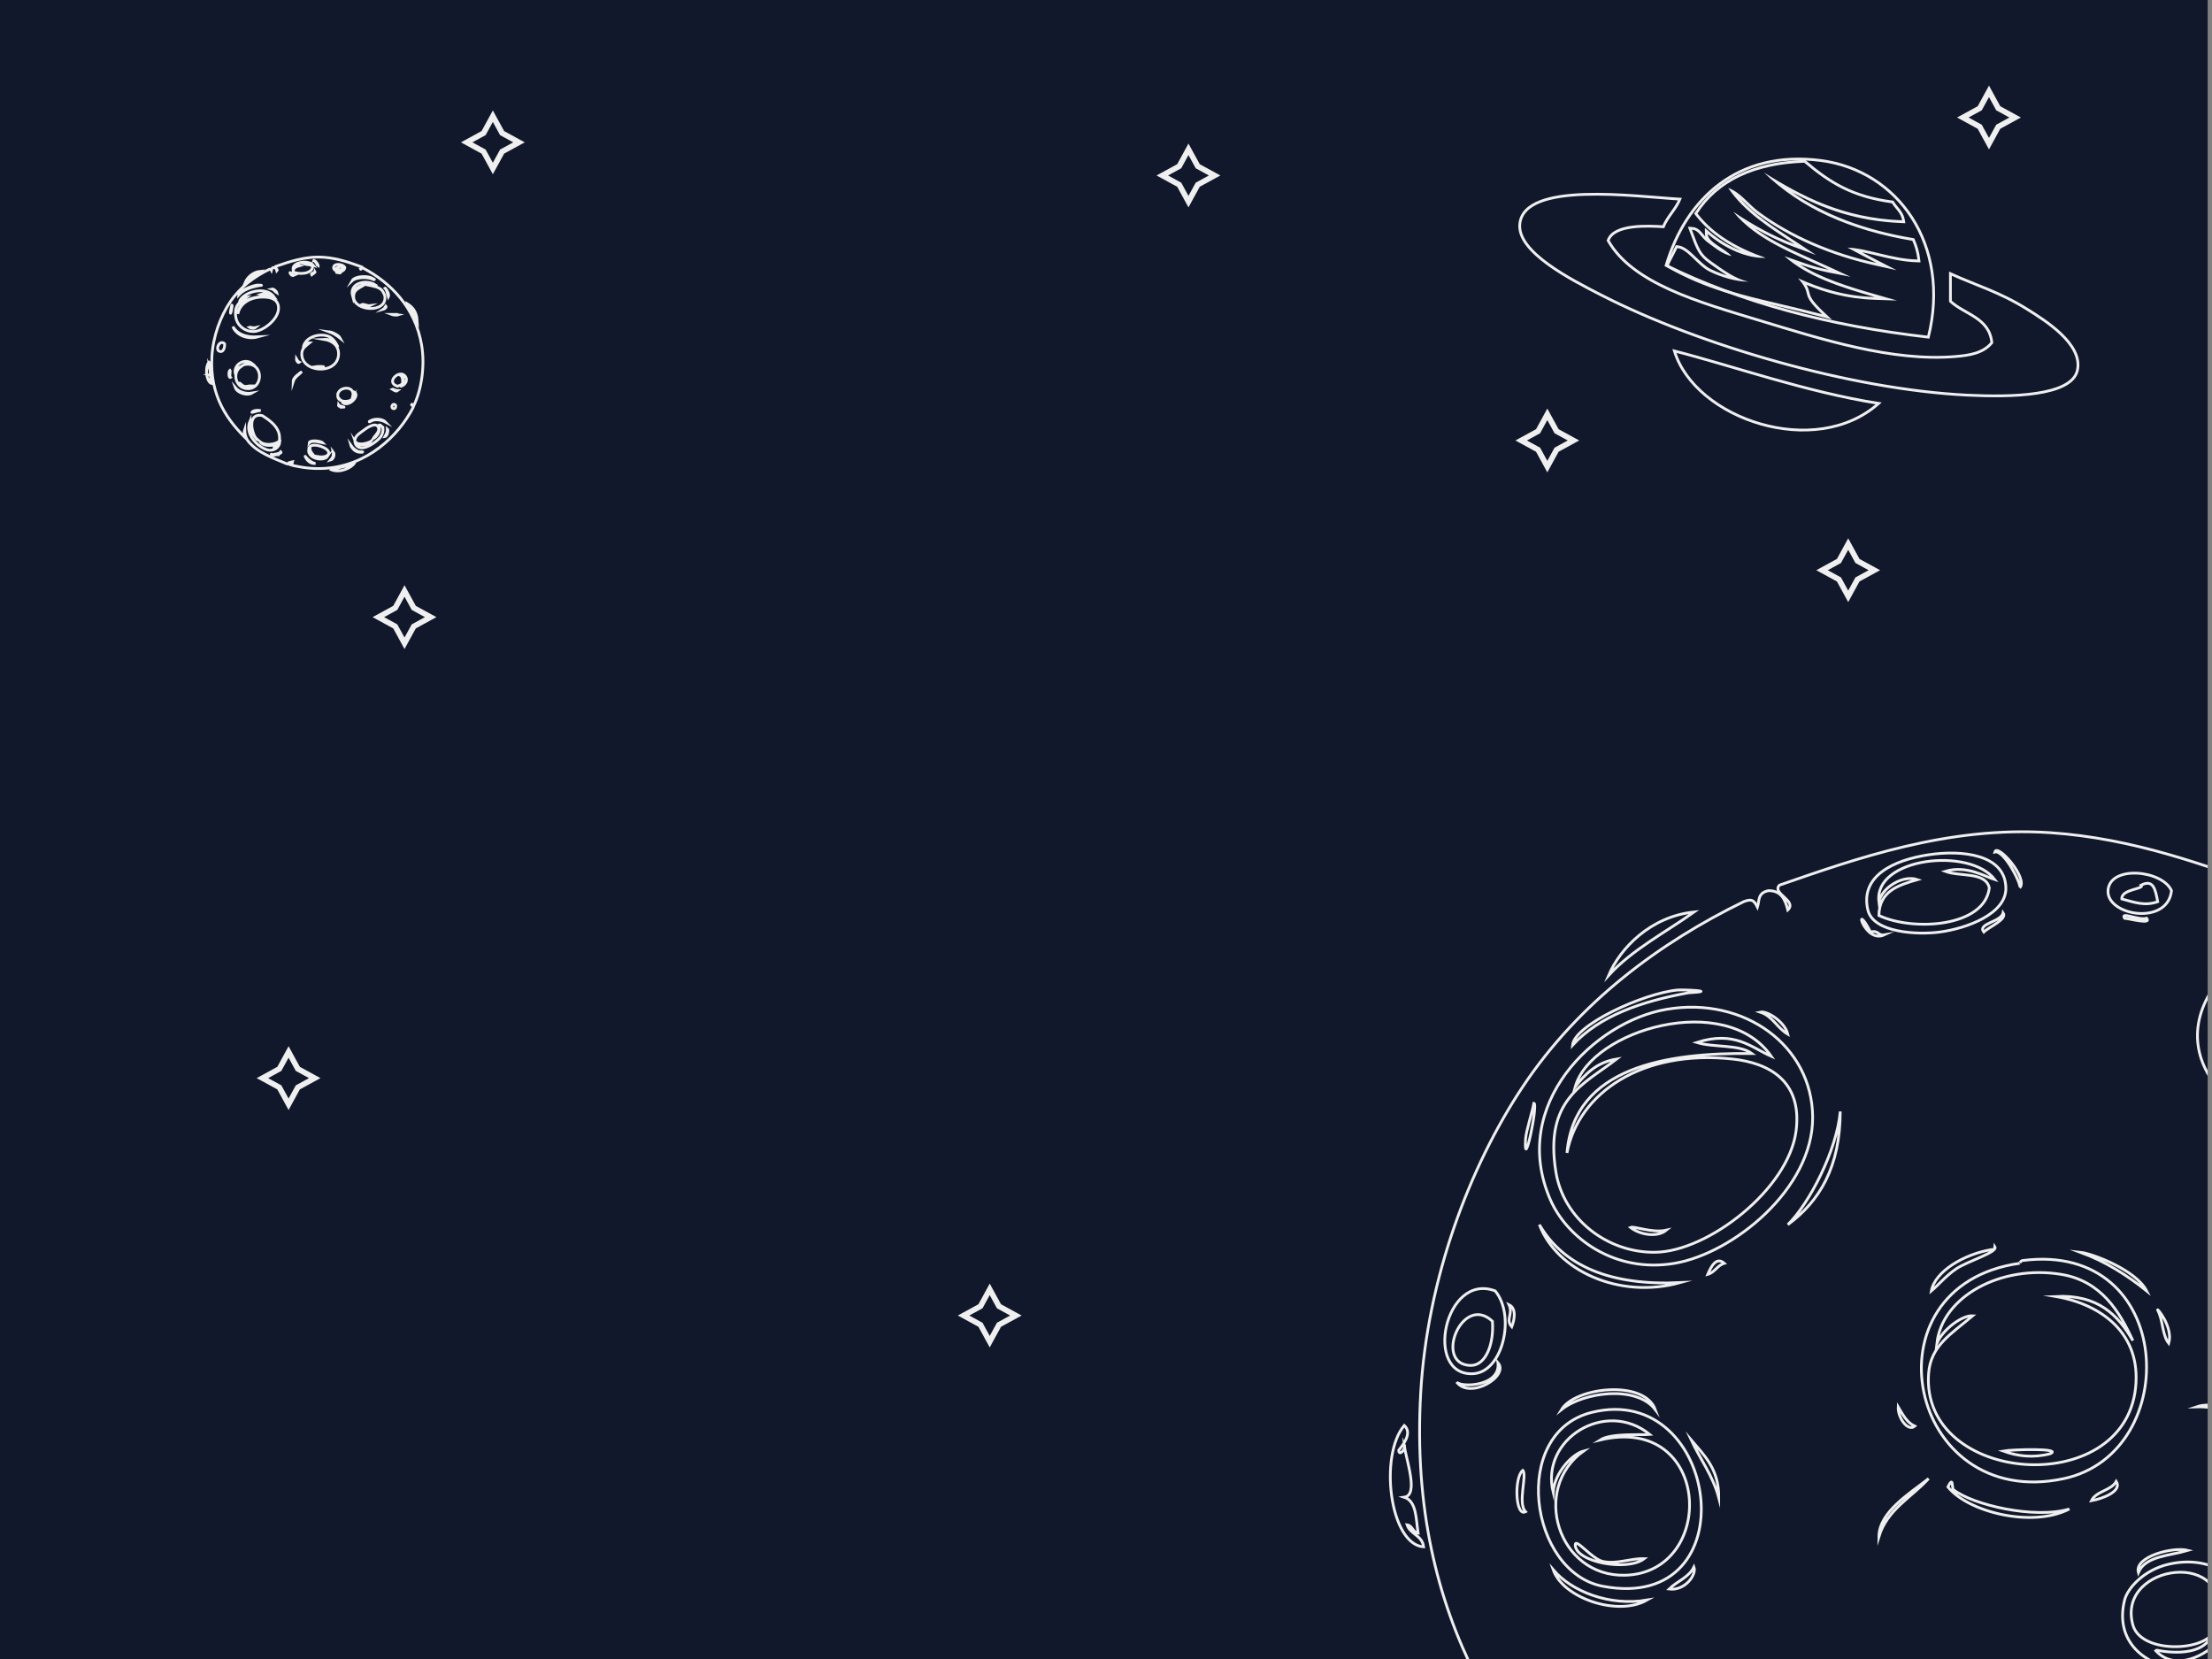<?xml version="1.0" encoding="utf-8"?>
<!-- Generator: Adobe Illustrator 15.0.0, SVG Export Plug-In . SVG Version: 6.00 Build 0)  -->
<!DOCTYPE svg PUBLIC "-//W3C//DTD SVG 1.1//EN" "http://www.w3.org/Graphics/SVG/1.1/DTD/svg11.dtd">
<svg version="1.1" id="Capa_1" xmlns="http://www.w3.org/2000/svg" xmlns:xlink="http://www.w3.org/1999/xlink" x="0px" y="0px"
	 width="1024px" height="768px" viewBox="0 0 1024 768" enable-background="new 0 0 1024 768" xml:space="preserve">
<rect x="0" y="0" width="1024" height="768" fill="#808080" stroke="none"/>
<g>
	<defs>
		<rect id="SVGID_1_" x="0" y="0" width="1022" height="768"/>
	</defs>
	<clipPath id="SVGID_2_">
		<use xlink:href="#SVGID_1_"  overflow="visible"/>
	</clipPath>
	<path clip-path="url(#SVGID_2_)" fill="#11182B" d="M0,0h1022v768H0V0z"/>
</g>
<g>
	<defs>
		<rect id="SVGID_3_" x="0" y="0" width="1022" height="768"/>
	</defs>
	<clipPath id="SVGID_4_">
		<use xlink:href="#SVGID_3_"  overflow="visible"/>
	</clipPath>
	<g clip-path="url(#SVGID_4_)">
		<path fill="none" stroke="#EFEFEF" stroke-width="1.278" stroke-miterlimit="10" d="M998.862,417.423
			c-6.147,2.161-10.906,0.221-16.611-1.278c-0.334-4.657,10.756-4.495,8.944-6.389C996.939,406.854,997.791,411.804,998.862,417.423
			L998.862,417.423z M690.896,611.658c0.783,10.707-3.178,20.655-10.224,20.445C663.517,631.594,676.895,598.497,690.896,611.658z
			 M784.181,868.509c5.358,9.634,27.518,11.407,39.614,6.389c3.857,2.719-3.66,4.76-3.834,7.668
			c6.032-3.762,9.17-10.423,15.334-14.057c-1.102,14.079-16.251,25.577-33.226,20.444c-23.578-7.128-59.867-40.422-44.725-75.395
			c-0.11,23.539,8.065,38.791,20.445,49.838c-13.535-6.19-32.221-72.135,11.501-63.894c21.987,13.849,49.906,33.769,44.726,66.448
			C823.757,875.761,796.478,878.3,784.181,868.509L784.181,868.509z M900.467,403.365c6.776,2.593,18.696,0.045,20.444,7.667
			c-2.155,18.264-35.355,20.192-51.113,12.779c0.177-11.324,8.977-14.027,17.89-16.612c-6.566-2.278-16.229,3.343-17.89,10.224
			c-2.441-20.392,42.06-25.5,53.671-10.224C919.141,405.917,910.491,400.366,900.467,403.365L900.467,403.365z M1046.144,416.144
			c1.644,3.573,2.644-4.025,6.39-2.556c72.926,38.217,136.754,103.882,153.346,200.626c9.876,57.587-1.104,119.07-20.446,159.73
			c-1.702-1.277-3.855-2.105-5.111-3.834c-3.266,2.124,4.986,3.433,3.834,7.667c-39.501,76.463-120.534,152.729-231.295,159.734
			c-31.503,1.994-57.92-1.862-84.34-7.667c-2.534-2.514-0.813-7.299,0-10.225c-4.421,0.266,0.116,9.487-5.111,8.945
			c-2.659-2.389-6.604-1.508-3.833-6.39c-2.463,0.52-1.01,4.954-5.111,3.834c-36.712-15.444-79.109-30.09-102.229-60.061
			c-5.852-7.585-8.632-18.521-8.944-29.392c-3.184,9.594,1.997,21.841,7.668,26.836c-50.056-48.677-99.358-111.72-93.284-218.514
			c3.002-52.806,22.523-104.672,47.279-141.845c26.157-39.278,63.705-66.83,102.23-85.616c3.747-1.46,4.745-0.755,6.389,2.556
			c0.969-2.884-0.132-6.544,5.111-7.667c5.979-0.018,7.73,4.195,8.945,8.945c4.522-4.27-7.689-7.716-3.833-11.501
			c35.111-12.157,78.003-27.447,125.229-24.28c38.653,2.591,72.507,15.325,100.952,25.558
			C1050.194,414.229,1048.015,415.032,1046.144,416.144L1046.144,416.144z M934.969,411.032c4.275-4.275-10.41-20.923-11.5-16.611
			C927.696,393.234,936.147,409.854,934.969,411.032z M864.687,421.257c2.483,10.556,22.922,11.59,33.225,10.223
			c12.693-1.688,30.907-8.459,30.669-20.446c-0.311-15.63-20.424-17.657-35.779-15.334
			C876.337,398.188,861.008,405.621,864.687,421.257L864.687,421.257z M975.861,412.311c-0.619,11.594,27.619,16.407,29.392,0
			C1000.943,402.666,976.496,400.385,975.861,412.311z M918.356,431.479c2.611-2.55,11.057-5.917,8.945-8.945
			C926.47,426.861,915.239,427.442,918.356,431.479z M865.964,431.479c-8.443-15.974-3.052,5.686,6.39,1.277
			C869.275,433.278,869.575,430.424,865.964,431.479z M993.751,425.09c-3.8,1.136-12.343-3.355-10.224,0
			C985.976,425.304,996.229,428.084,993.751,425.09z M1080.646,444.258c2.173,0.285,3.162-1.439,0-1.277
			c-11.353-10.695-49.051-8.958-56.227,3.833C1035.017,437.012,1067.078,436.114,1080.646,444.258z M1023.143,459.593
			c-23.097,38.713,27.001,72.188,61.338,65.171c12.712-2.599,29.055-13.689,30.668-28.113c3.47-31.013-36.298-54.823-66.449-49.837
			C1035.345,449.02,1027.143,452.885,1023.143,459.593z M781.625,459.593c14.689-0.803-2.706-1.517-5.111-1.278
			c-15.847,1.56-47.668,16.108-48.561,25.558C740.404,470.337,759.652,463.603,781.625,459.593z M1118.982,488.982
			c3.896-8.111-8.104-23.885-8.944-23.002C1115.371,471.298,1116.267,481.049,1118.982,488.982z M717.731,555.432
			c7.789,17.763,29.798,34.083,57.504,29.391c26.93-4.562,64.146-34.409,63.895-67.727c-0.247-32.873-31.47-56.021-67.729-49.837
			C738.206,472.92,698.436,511.426,717.731,555.432L717.731,555.432z M827.628,478.76c-1.297-5.551-9.422-10.984-12.778-10.225
			C820.651,470.401,822.737,475.981,827.628,478.76z M706.23,527.318c-1.007,16.553,5.997-16.637,3.834-16.612
			C709.464,514.447,706.468,523.418,706.23,527.318z M851.906,514.54c-1.583,18.019-14.374,42.693-24.278,52.394
			C842.375,556.121,851.885,540.072,851.906,514.54z M1104.926,522.207c3.768-0.974,10.154-5.957,7.667-8.944
			C1110.576,516.781,1108.244,519.988,1104.926,522.207z M1064.033,529.874c-5.945-0.629-14.515-3.806-12.777-2.556
			c9.163,6.589,33.882,7.907,43.447,0C1086.32,529.181,1073.974,530.924,1064.033,529.874L1064.033,529.874z M1141.984,534.986
			h-15.335c4.271,1.731,16.365,2.323,19.168,1.277C1144.314,536.062,1142.19,536.483,1141.984,534.986z M712.619,566.933
			c7.904,21.09,36.806,34.715,65.172,26.835C745.617,595.271,723.988,586.232,712.619,566.933z M1067.867,635.938
			c6.462,18.879,35.894,30.055,60.061,23.002c44.27-12.924,40.235-90.731-14.057-88.173
			C1080.395,572.342,1055.062,598.522,1067.867,635.938L1067.867,635.938z M905.578,587.38c5.285-3.596,19.533-7.688,17.891-10.225
			c-0.072,0.779-0.191,1.513-1.278,1.278c-12.871,2.044-26.478,10.143-28.112,19.168C897.219,595.023,900.75,590.66,905.578,587.38z
			 M963.082,579.711c11.824,4.36,21.673,10.7,30.669,17.892C988.841,587.933,968.598,580.285,963.082,579.711z M790.57,589.935
			c3.344-0.919,4.351-4.171,7.667-5.112C794.402,581.361,791.847,586.93,790.57,589.935z M955.415,684.497
			c55.461-11.857,52.032-110.229-19.168-100.952c-0.798,0.104-1.343,1.285-1.278,1.277
			C861.666,595.155,883.069,699.963,955.415,684.497L955.415,684.497z M681.951,635.938c13.746-0.696,19.788-26.783,10.223-38.336
			C668.712,588.746,658.89,637.104,681.951,635.938z M699.841,614.215c1.276-3.317,2.246-8.562-1.277-10.224
			C700.618,608.411,696.786,610.789,699.841,614.215z M1003.975,621.882c2.246-7.742-6.083-17.243-5.111-15.334
			C1001.31,610.914,1000.916,618.122,1003.975,621.882z M674.283,639.771c6.211,8.304,24.582-2.674,19.169-8.945
			C694.773,641.9,676.276,642.435,674.283,639.771z M1141.984,667.885c12.284-5.613,27.643-14.948,24.279-31.947
			C1164.43,652.845,1152.754,659.91,1141.984,667.885z M722.843,652.551c10.081-8.024,34.475-11.581,43.447,0
			C761.104,638.453,729.117,642.18,722.843,652.551z M1039.755,657.661c-3.578-5.389-15.793-8.888-23.002-6.389
			C1026.812,651.01,1033.246,654.372,1039.755,657.661z M886.41,660.218c-3.794-1.744-5.597-5.479-7.668-8.944
			C878.461,656.295,883.193,662.933,886.41,660.218L886.41,660.218z M742.011,734.331c68.251,12.876,54.265-95.188-5.111-80.503
			C698.875,663.232,707.981,727.912,742.011,734.331z M1076.813,665.328c-0.256-2.707-7.087-9.641-6.389-5.11
			c7.197,8.567,20.875,17.45,35.78,14.057C1093.834,673.864,1086.047,668.873,1076.813,665.328z M782.902,666.606
			c4.198,9.005,10.01,16.4,12.779,26.835C795.813,680.104,788.969,673.744,782.902,666.606z M706.23,699.831
			c-3.823-3.916,0.835-16.967-1.277-19.168C700.865,683.75,701.421,702.401,706.23,699.831L706.23,699.831z M1154.763,681.941
			c-3.621-3.123-12.137-0.268-15.334,1.277C1145.391,683.38,1156.75,682.155,1154.763,681.941z M869.798,711.332
			c3.942-12.669,15.104-18.119,23.002-26.835C883.979,691.442,869.894,699.916,869.798,711.332z M957.971,698.553
			c-16.064,4.813-44.865-1.911-53.67-8.944c-0.869-0.693,0.156-6.722-2.557-1.278C910.874,699.863,940.674,707.528,957.971,698.553z
			 M968.193,694.72c5.087-0.916,14.354-4.338,11.501-8.945C977.249,690.143,970.44,690.149,968.193,694.72z M1129.205,722.833
			c11.451,13.089,41.922,4.205,42.17-15.335c0.161-12.697-9.284-23.344-25.559-20.444
			C1132.837,689.363,1116.656,708.484,1129.205,722.833L1129.205,722.833z M989.918,727.941c3.359-7.712,14.462-7.685,23.001-10.22
			C1005.756,715.909,987.933,720.661,989.918,727.941z M983.528,740.721c-9.681,39.135,59.465,44.493,54.948,2.556
			c-1.626-15.098-17.04-23.172-34.502-19.166C992.109,726.831,984.813,735.529,983.528,740.721z M772.68,735.609
			c7.385,0.963,12.834-6.714,11.501-10.221C781.817,730.266,776.313,732,772.68,735.609z M762.457,740.721
			c-17.451,2.905-34.873-3.959-43.448-14.056C723.642,739.969,749.051,748.41,762.457,740.721z M1143.262,734.331
			c-5.036-0.125-12.252-4.72-14.057-3.834C1132.406,732.457,1138.919,737.759,1143.262,734.331z M1134.316,781.612
			c3.293-0.969,4.44-4.078,3.834-8.945C1130.168,763.518,1122.453,781.226,1134.316,781.612z M995.029,777.778
			c20.529-0.005-3.286-1.362-6.39-6.389C987.894,776.396,993.896,774.654,995.029,777.778z M763.734,789.279
			c-7.486,6.093,13.719-3.979,21.725-2.556C777.518,784.802,769.005,785.273,763.734,789.279z M749.678,819.948
			c-10.21,39.065,38.551,81.943,70.283,75.396c15.638-3.229,25.169-18.887,23.002-39.614c-2.995-28.64-40.045-63.966-63.895-61.338
			C762.455,796.223,752.744,808.219,749.678,819.948L749.678,819.948z M834.018,821.227c-5.219-6.295-11.109-18.689-17.891-19.168
			C823.705,805.997,828.107,819.88,834.018,821.227z M1069.146,814.838c-1.329,3.693,6.565-2.86,12.778-3.834
			c12.223-1.914,25.086,2.849,29.392,5.111C1102.209,806.531,1080.022,806.98,1069.146,814.838L1069.146,814.838z M1025.698,868.509
			c2.388,36.23,47.766,13.95,62.615,2.556c14.637-11.229,25.237-21.225,23.002-42.17
			C1086.443,795.077,1024.126,844.645,1025.698,868.509L1025.698,868.509z M1110.037,854.451c6.686-0.812,9.687-18.08,6.39-20.445
			C1117.041,843.566,1113.121,848.592,1110.037,854.451z M850.63,862.118c0.274-7.518,0.053-14.533-3.834-17.891
			C848.41,849.856,847.477,858.03,850.63,862.118z M911.968,871.063c8.184-8.711,29.886-0.919,35.78,0
			C942.198,865.028,912.616,862.515,911.968,871.063z M906.856,899.177c5.742,22.566,64.983,31.053,63.895-1.278
			c-0.592-17.501-32.438-28.607-49.838-24.279C910.169,876.292,902.425,881.766,906.856,899.177L906.856,899.177z M1051.256,895.344
			c3.68-2.14-6.529-1.017-8.945-1.278c-8.72-3.207-15.507-8.346-20.445-15.334c0.285,0.993,0.034,2.521,1.277,2.556
			C1028.275,890.212,1035.884,896.658,1051.256,895.344L1051.256,895.344z M814.85,901.732c-2.535-3.013-2.535,0.117,0,1.277
			c6.938,0.977,9.903-2.023,16.612-1.277c0.681-3.225,9.92-4.466,6.39-7.668C833.493,899.933,823.409,900.07,814.85,901.732z
			 M968.193,915.789c7.286-1.895,11.863-14.907,6.391-21.725C976.533,903.635,973.234,910.086,968.193,915.789z M905.578,910.677
			c-1.58-1.712-6.482-8.597-2.557-1.277c3.879,7.229,12.031,16.662,25.559,15.334C918.993,923.777,908.703,914.066,905.578,910.677
			L905.578,910.677z M785.457,482.594c7.785,2.438,19.69,0.754,25.559,5.111c-39.35-0.481-82.325,6.194-85.617,46.004
			c5.3-27.72,34.783-47.964,76.672-43.447c16.6,1.787,32.337,9.918,29.393,33.225c-3.402,26.915-40.619,55.866-65.172,56.227
			c-22.266,0.324-42.468-15.461-46.004-37.059c-5.531-33.784,12.711-40.532,28.113-52.393c-9.188,1.46-14.469,6.828-19.168,12.777
			c7.524-26.429,69.697-44.407,90.729-14.057C810.778,484.968,803.032,476.947,785.457,482.594L785.457,482.594z M771.401,569.488
			c-6.62,1.458-14.934-2.039-16.612-1.276C758.906,571.475,767.004,573.109,771.401,569.488z M1058.923,455.759
			c-2.861-1.782-4.691,6.018-6.391-2.557c-3.01,0.348-0.78,5.658,1.278,5.111c-15.585,3.584-26.604,11.73-28.113,29.392
			c-10.232-36.045,36.624-45.313,60.061-29.392c-3.372,2.034-12.279-1.308-19.168,0c14.406,2.942,29.878,5.408,37.059,15.335
			c1.676,2.315,5.987,10.652,6.389,14.057c5.31,44.973-81.312,39.507-81.782,1.277
			C1028.007,468.916,1044.153,466.464,1058.923,455.759z M1071.7,511.984c-8.842,1.147-16.72-5.396-23.002-2.556
			C1055.178,510.644,1064.568,515.674,1071.7,511.984z M1141.984,584.822c0.168,3.15,0.193,6.155-1.278,7.668
			c1.148,3.454,3.086-2.694,3.834-3.834c8.789,6.781,11.633,26.438,6.391,39.614c-2.75-11.039-6.888-19.445,0-28.113
			c-4.699-0.438-3.864,4.654-5.112,7.667c-4.774-5.155-14.392-10.388-11.501-19.168c-6.361,7.304-17.443-6.058-29.391-5.11
			c20.667,8.498,38.353,17.915,40.892,39.613c3.232,27.608-30.843,42.321-57.504,30.669c-36.677-16.03-18.444-85.162,33.225-77.949
			c2.624,0.363,12.665,3.021,11.501,5.11C1134.946,581.135,1138.777,582.665,1141.984,584.822L1141.984,584.822z M987.362,620.604
			c-6.88-11.863-16.099-21.387-35.781-20.446c21.696,3.725,39.641,17.483,37.06,42.17c-5.451,52.16-99.453,44.855-95.84-6.39
			c0.917-13.008,10.371-18.319,20.444-26.835c-5.024-0.314-13.959,6.467-16.611,12.778c2.456-21.765,29.704-36.475,57.505-31.946
			C972.732,592.963,981.189,607.172,987.362,620.604z M949.025,672.996c6.331-2.719-17.72-1.999-21.724-1.277
			C933.879,674.13,941.171,675.025,949.025,672.996z M740.732,666.606c51.904-12.284,54.189,61.604,11.501,62.613
			c-30.978,0.732-43.616-39.924-19.168-57.502c-4.773,1.211-13.419,9.565-14.057,19.168c-6.082-24.878,24.467-43.391,44.726-26.835
			C759.651,664.428,745.862,663.317,740.732,666.606L740.732,666.606z M742.011,722.834c-5.09-1.123-12.781-11.17-12.778-7.668
			c0.006,7.904,23.917,12.494,31.946,6.39C754.867,721.33,748.418,724.243,742.011,722.834z M1152.207,722.834
			c-1.896-0.561,0.504-1.636,0-3.834c-2.543,1.718-6.084,2.437-8.945,3.834c-33.715-9.765,5.927-46.729,20.446-25.559
			C1170.884,707.738,1162.679,719.768,1152.207,722.834L1152.207,722.834z M1149.651,693.441c8.083,3.699,7.098,16.827,6.391,23.002
			C1161.944,709.75,1156.957,690.574,1149.651,693.441z M1024.42,756.055c-5.901,8.684-33.5,9.093-37.059-3.833
			c-7.93-28.811,47.889-35.551,38.336-1.278c4.114-0.626,5.121-10.991,2.557-14.057c20.586,8.402-14.856,45.305-30.67,26.835
			C997.604,763.747,1019.671,769.198,1024.42,756.055z M1079.367,859.563c7.59-2.424,22.324-20.231,14.058-34.503
			c4.438-3.936,8.124,3.749,11.501,5.112c1.147,9.129-1.519,19.12-6.39,25.557c-6.87,9.08-33.447,30.021-51.114,28.113
			c-14.165-1.527-21.047-17.69-11.501-30.669c3.706-5.039,13.445-11.169,20.445-16.612c7.448-5.793,28.744-19.794,35.78-7.667
			C1098.867,840.481,1083.877,851.638,1079.367,859.563z M1032.087,867.229c4.978,14.873,34.101,8.888,40.893,0
			C1063.154,872.304,1039.927,878.825,1032.087,867.229z M960.526,905.565c-9.318,14.798-53.403,7.572-49.837-17.89
			c3.44,5.079,5.134,11.904,11.501,14.057c-4.393-5.404-9.441-10.151-7.667-21.725c11.857-9.209,48.737,4.399,48.56,16.612
			c-0.145,9.828-14.342,12.361-28.113,10.224C941.61,910.711,955.223,910.123,960.526,905.565L960.526,905.565z M1174.01,515.476
			c2.063-0.359,2.199,1.208,3.833,1.278c-2.271-4.545-9.938-3.694-10.224-10.224c14.935,8.92,25.535,22.17,26.835,44.726
			C1189.711,540.76,1181.427,529.52,1174.01,515.476L1174.01,515.476z M784.259,422.191c-13.438,9.566-28.628,17.375-39.613,29.391
			C749.968,439.01,764.133,424.219,784.259,422.191z M647.527,671.377c0.017,3.003,3.486-0.468,2.556-2.557
			c0.445,5.945,7.057,23.281,0,24.279c5.74,1.927,5.381,9.953,6.39,16.611c-2.605-0.377-2.505-3.459-5.111-3.832
			c1.493,4.47,7.068,4.855,7.667,10.223c-15.719-1.16-20.673-42.502-8.943-56.228C654.063,663.526,649.225,669.168,647.527,671.377z
			 M1030.888,923.116c-7.972,13.146-38.187,27.377-61.337,17.892c3.608-5.523,9.802-0.019,15.334,0
			c-0.192-2.364-4.328-0.786-5.111-2.557C1001.645,932.199,1016.135,932.184,1030.888,923.116L1030.888,923.116z"/>
	</g>
</g>
<g>
	<defs>
		<rect id="SVGID_5_" x="0" y="0" width="1022" height="768"/>
	</defs>
	<clipPath id="SVGID_6_">
		<use xlink:href="#SVGID_5_"  overflow="visible"/>
	</clipPath>
	<g clip-path="url(#SVGID_6_)">
		<path fill="none" stroke="#EFEFEF" stroke-width="1.278" stroke-miterlimit="10" d="M892.688,156.081
			c-46.289-5.251-86.841-16.241-121.398-33.225c9.201-30.901,33.219-53.508,71.563-48.56
			C878.514,78.899,903.279,113.157,892.688,156.081z M777.679,92.187c-1.99,4.824-5.677,7.954-7.667,12.778
			c-6.668-0.401-22.995-1.369-25.559,6.39c11.28,19.954,41.953,28.485,70.283,37.058c28.269,8.553,61.276,19.171,90.729,16.612
			c6.014-0.522,12.581-1.425,16.611-6.389c-1.152-11.625-12.544-13.014-19.168-19.168v-12.779
			c11.935,5.466,22.854,8.474,35.78,16.612c7.567,4.765,25.708,15.855,23.002,28.112c-2.654,12.022-30.628,12.521-51.115,11.5
			c-54.613-2.72-124.394-23.436-168.679-46.003c-15.194-7.742-39.62-20.304-38.336-33.225
			C705.549,83.696,756.943,90.999,777.679,92.187L777.679,92.187z M775.122,162.47c27.462,7.042,61.057,19.022,94.563,24.279
			C840.247,212.978,784.67,193.897,775.122,162.47z"/>
		<path fill="#EFEFEF" d="M835.23,75.309c11.384,9.666,22.003,16.306,40.562,18.793c1.575,2.632,4.138,4.28,4.734,7.892
			c-27.619-1.055-46.204-11.146-63.926-22.098c16.902,16.507,40.042,26.778,68.661,31.568c1.129,2.556,1.986,5.381,2.367,8.682
			c-11.827-0.276-23.178-5.229-32.356-5.524c4.442,2.398,8.898,4.78,13.416,7.104c-21.094-4.644-39.818-12.911-54.457-23.678
			c-5.01-3.685-8.564-9.113-14.204-11.048c7.625,11.315,19.373,18.508,30.779,26.044c-10.571-3.897-19.707-9.229-28.413-14.996
			c10.614,13.064,28.004,19.351,44.196,26.834c-7.496-1.448-13.852-4.039-20.521-6.313c10.684,9.572,26.082,14.432,41.829,18.94
			c-14.261-0.47-25.327-4.137-35.515-8.68c7.298,8.224,0.057,6.201,11.131,16.636c-28.157-7.356-48.145-9.777-70.828-22.607
			c-0.103-0.628,1.031-2.311,3.833-8.008c4.697,0.383,9.339,8.139,14.825,10.822c5.719,2.799,12.259,4.679,18.151,4.734
			c-6.378-1.348-12.066-5.743-17.364-9.47c-4.907-3.455-5.641-5.805-8.891-14.58c3.273,0.196,3.991,3.471,7.313,5.896
			c3.373,2.465,6.798,5.363,11.049,6.314c-3.019-3.569-10.983-6.367-11.049-10.26c6.281,5.43,16.282,11.068,25.868,11.068
			c0.32,0,0.644-0.006,0.964-0.019c-12.88-4.483-23.991-10.734-31.568-20.521C795.36,84.175,811.856,76.138,835.23,75.309
			 M835.68,74.015l-0.494,0.018c-23.604,0.837-40.572,8.948-50.438,24.108l-0.495,0.761l0.557,0.718
			c5.102,6.589,12.122,12.032,21.298,16.482c-5.683-2.082-10.934-5.492-14.715-8.761l-2.162-1.867l0.049,2.855
			c0.007,0.42,0.076,0.824,0.198,1.214c-0.337-0.373-0.651-0.749-0.961-1.121c-1.308-1.567-2.657-3.188-5.197-3.341l-1.955-0.117
			l0.681,1.836l0.344,0.927c2.958,8,3.955,10.695,9.011,14.255l1.579,1.119c2.061,1.464,4.238,3.013,6.526,4.403
			c-2.525-0.751-5.087-1.752-7.598-2.979c-2.245-1.1-4.426-3.199-6.534-5.231c-2.918-2.812-5.674-5.467-8.749-5.718l-0.866-0.071
			l-0.384,0.78c-1.052,2.138-1.871,3.717-2.47,4.87c-1.236,2.379-1.609,3.098-1.479,3.906l0.099,0.605l0.534,0.303
			c17.506,9.9,33.726,13.731,52.506,18.167c5.908,1.396,12.019,2.838,18.628,4.564l4.841,1.265l-3.642-3.431
			c-5.915-5.574-6.333-7.313-6.774-9.157c-0.232-0.97-0.484-2.017-1.342-3.494c8.328,3.394,18.493,6.472,31.582,6.903l10.334,0.34
			l-9.94-2.846c-12.837-3.676-25.172-7.549-34.894-13.799c4.081,1.413,8.334,2.756,12.99,3.656l10.314,1.993l-9.537-4.408
			c-2.439-1.128-4.944-2.245-7.367-3.326c-9.557-4.264-19.343-8.629-27.377-14.647c5.303,3.027,11.339,6.043,17.982,8.494
			l10.354,3.818l-9.207-6.083c-0.878-0.579-1.757-1.157-2.636-1.734c-8.28-5.438-16.788-11.026-23.388-18.351
			c0.938,0.821,1.857,1.709,2.796,2.613c1.622,1.563,3.299,3.181,5.19,4.571c14.981,11.021,33.979,19.283,54.938,23.896l9.607,2.113
			l-8.749-4.499c-2.496-1.283-4.962-2.581-7.312-3.828c2.246,0.44,4.588,1.005,6.995,1.584c5.978,1.438,12.156,2.927,18.643,3.078
			l1.468,0.035L888.898,120c-0.363-3.153-1.17-6.113-2.468-9.052l-0.278-0.63l-0.68-0.114c-22.295-3.73-41.026-10.857-55.897-21.245
			c14.143,7.608,29.826,13.506,50.902,14.312l1.564,0.06l-0.256-1.545c-0.454-2.745-1.919-4.516-3.211-6.079
			c-0.623-0.753-1.211-1.464-1.688-2.26l-0.316-0.528l-0.61-0.082c-17.989-2.411-28.255-8.608-39.903-18.5L835.68,74.015z"/>
	</g>
</g>
<g>
	<defs>
		<rect id="SVGID_7_" x="0" y="0" width="1022" height="768"/>
	</defs>
	<clipPath id="SVGID_8_">
		<use xlink:href="#SVGID_7_"  overflow="visible"/>
	</clipPath>
	<g clip-path="url(#SVGID_8_)">
		<path fill="none" stroke="#EFEFEF" stroke-width="2.556" stroke-miterlimit="10" d="M228.155,53.785l4.283,7.829l7.829,4.282
			l-7.829,4.283l-4.283,7.828l-4.281-7.828l-7.83-4.283l7.83-4.282L228.155,53.785z M133.592,486.983l4.283,7.83l7.83,4.282
			l-7.83,4.281l-4.283,7.828l-4.281-7.828l-7.83-4.281l7.83-4.282L133.592,486.983z M458.171,596.881l4.282,7.83l7.83,4.28
			l-7.83,4.281l-4.282,7.831l-4.281-7.831l-7.829-4.281l7.829-4.28L458.171,596.881z M855.589,251.855l4.282,7.83l7.829,4.28
			l-7.829,4.282l-4.282,7.829l-4.281-7.829l-7.83-4.282l7.83-4.28L855.589,251.855z M187.263,273.579l4.283,7.83l7.829,4.281
			l-7.829,4.282l-4.283,7.829l-4.282-7.829l-7.829-4.282l7.829-4.281L187.263,273.579z M550.178,69.12l4.283,7.829l7.828,4.282
			l-7.828,4.282l-4.283,7.828l-4.282-7.828l-7.829-4.282l7.829-4.282L550.178,69.12z M920.761,42.285l4.282,7.829l7.829,4.282
			l-7.829,4.281l-4.282,7.829l-4.282-7.829l-7.83-4.281l7.83-4.282L920.761,42.285z M716.301,191.795l4.283,7.83l7.828,4.281
			l-7.828,4.282l-4.283,7.83l-4.281-7.83l-7.83-4.282l7.83-4.281L716.301,191.795z"/>
	</g>
</g>
<g>
	<defs>
		<rect id="SVGID_9_" x="0" y="0" width="1022" height="768"/>
	</defs>
	<clipPath id="SVGID_10_">
		<use xlink:href="#SVGID_9_"  overflow="visible"/>
	</clipPath>
	<g clip-path="url(#SVGID_10_)">
		<path fill="none" stroke="#EFEFEF" stroke-width="1.278" stroke-miterlimit="10" d="M158.5,124.737
			c-1.088,0.383-1.932,0.039-2.941-0.226c-0.059-0.825,1.904-0.797,1.583-1.132C158.159,122.867,158.31,123.743,158.5,124.737z
			 M103.977,159.125c0.14,1.896-0.563,3.657-1.811,3.62C99.128,162.654,101.497,156.795,103.977,159.125z M120.492,204.599
			c0.947,1.705,4.871,2.02,7.013,1.131c0.683,0.48-0.647,0.842-0.679,1.356c1.067-0.666,1.624-1.845,2.715-2.487
			c-0.196,2.492-2.877,4.527-5.883,3.62c-4.175-1.263-10.601-7.156-7.919-13.349c-0.02,4.167,1.429,6.868,3.619,8.824
			c-2.396-1.096-5.704-12.771,2.037-11.313c3.893,2.452,8.835,5.979,7.918,11.766C127.499,205.883,122.668,206.333,120.492,204.599
			L120.492,204.599z M141.079,122.249c1.2,0.459,3.311,0.008,3.62,1.358c-0.383,3.232-6.26,3.575-9.051,2.262
			c0.032-2.004,1.59-2.482,3.167-2.939c-1.162-0.404-2.873,0.591-3.167,1.81c-0.432-3.61,7.448-4.515,9.503-1.81
			C144.386,122.701,142.854,121.719,141.079,122.249z M166.871,124.511c0.291,0.633,0.468-0.713,1.131-0.452
			c12.911,6.765,24.21,18.391,27.147,35.519c1.748,10.196-0.194,21.081-3.619,28.28c-0.302-0.228-0.684-0.373-0.905-0.679
			c-0.578,0.376,0.883,0.607,0.679,1.356c-6.993,13.538-21.339,27.04-40.949,28.28c-5.577,0.353-10.254-0.33-14.932-1.357
			c-0.448-0.444-0.145-1.292,0-1.81c-0.782,0.047,0.021,1.68-0.905,1.583c-0.47-0.422-1.169-0.268-0.679-1.131
			c-0.437,0.092-0.178,0.877-0.905,0.679c-6.5-2.734-14.005-5.327-18.099-10.633c-1.037-1.343-1.528-3.279-1.584-5.204
			c-0.563,1.698,0.354,3.867,1.356,4.751c-8.86-8.618-17.591-19.78-16.515-38.688c0.531-9.348,3.988-18.53,8.371-25.111
			c4.63-6.955,11.279-11.832,18.099-15.158c0.664-0.258,0.84-0.133,1.132,0.453c0.171-0.511-0.022-1.159,0.905-1.357
			c1.06-0.002,1.369,0.743,1.584,1.583c0.801-0.756-1.362-1.365-0.679-2.036c6.216-2.151,13.81-4.858,22.171-4.298
			c6.843,0.458,12.837,2.713,17.873,4.525C167.587,124.172,167.201,124.314,166.871,124.511L166.871,124.511z M147.187,123.606
			c0.758-0.757-1.843-3.705-2.035-2.941C145.899,120.456,147.396,123.397,147.187,123.606z M154.428,123.833
			c-0.11,2.054,4.889,2.905,5.203,0C158.868,122.125,154.54,121.721,154.428,123.833z M144.247,127.226
			c0.462-0.452,1.957-1.048,1.583-1.583C145.682,126.409,143.694,126.512,144.247,127.226z M134.97,127.226
			c-1.494-2.828-0.539,1.006,1.132,0.226C135.557,127.544,135.61,127.039,134.97,127.226z M157.595,126.095
			c-0.672,0.2-2.185-0.595-1.811,0C156.217,126.133,158.033,126.625,157.595,126.095z M172.979,129.489
			c0.385,0.05,0.56-0.255,0-0.227c-2.01-1.894-8.684-1.585-9.955,0.679C164.9,128.206,170.577,128.046,172.979,129.489z
			 M120.039,132.204c2.601-0.143-0.479-0.269-0.905-0.227c-2.805,0.275-8.439,2.852-8.597,4.524
			C112.741,134.105,116.149,132.914,120.039,132.204z M179.766,137.407c0.69-1.436-1.434-4.229-1.584-4.072
			C179.126,134.275,179.285,136.002,179.766,137.407z M128.184,135.597c-0.229-0.983-1.668-1.945-2.263-1.811
			C126.948,134.117,127.318,135.105,128.184,135.597z M106.691,144.194c-0.178,2.93,1.063-2.945,0.68-2.941
			C107.264,141.916,106.733,143.503,106.691,144.194z M177.277,143.289c0.668-0.172,1.799-1.054,1.358-1.583
			C178.278,142.329,177.865,142.896,177.277,143.289z M183.838,145.552h-2.715c0.756,0.307,2.897,0.41,3.395,0.227
			C184.25,145.742,183.875,145.816,183.838,145.552z M107.823,151.208c1.398,3.733,6.516,6.146,11.536,4.75
			C113.664,156.224,109.834,154.624,107.823,151.208z M152.165,153.47c2.093,0.771,3.836,1.895,5.43,3.167
			C156.725,154.925,153.141,153.572,152.165,153.47z M138.59,167.722c-0.671-0.31-0.991-0.97-1.356-1.583
			C137.184,167.028,138.021,168.204,138.59,167.722z M106.691,174.736c-0.678-0.694,0.148-3.004-0.226-3.395
			C105.741,171.889,105.84,175.191,106.691,174.736z M135.649,176.772c0.699-2.243,2.675-3.208,4.073-4.751
			C138.16,173.25,135.667,174.751,135.649,176.772z M116.646,181.975c-3.09,0.515-6.175-0.701-7.691-2.487
			C109.773,181.842,114.272,183.336,116.646,181.975z M184.064,180.844c-0.892-0.022-2.169-0.837-2.487-0.68
			C182.143,180.512,183.296,181.451,184.064,180.844z M182.481,189.215c0.583-0.172,0.786-0.722,0.68-1.584
			C181.746,186.011,180.381,189.146,182.481,189.215z M157.821,188.536c3.636,0-0.581-0.241-1.132-1.13
			C156.558,188.291,157.62,187.983,157.821,188.536z M116.872,190.572c-1.325,1.078,2.428-0.704,3.846-0.452
			C119.313,189.779,117.805,189.863,116.872,190.572z M170.942,195.097c-0.235,0.653,1.162-0.507,2.264-0.679
			c2.164-0.339,4.44,0.504,5.204,0.905C176.796,193.626,172.868,193.706,170.942,195.097z M178.182,202.11
			c1.186-0.145,1.716-3.201,1.132-3.62C179.422,200.183,178.729,201.073,178.182,202.11z M143.115,205.051
			c1.448-1.542,5.291-0.162,6.334,0C148.468,203.983,143.23,203.538,143.115,205.051z M167.775,209.35
			c0.651-0.378-1.155-0.181-1.583-0.227c-1.544-0.567-2.746-1.478-3.619-2.715c0.051,0.175,0.006,0.446,0.227,0.452
			C163.707,208.441,165.054,209.583,167.775,209.35z M125.921,210.481c-0.449-0.533-0.449,0.021,0,0.227
			c1.228,0.173,1.753-0.358,2.94-0.227c0.12-0.571,1.757-0.791,1.131-1.357C129.222,210.163,127.437,210.187,125.921,210.481z
			 M153.07,212.969c1.291-0.336,2.101-2.64,1.132-3.846C154.546,210.818,153.962,211.96,153.07,212.969z M141.984,212.064
			c-0.28-0.303-1.147-1.521-0.452-0.227c0.686,1.279,2.13,2.949,4.524,2.716C144.359,214.384,142.538,212.665,141.984,212.064
			L141.984,212.064z M120.718,136.275c1.379,0.432,3.485,0.133,4.525,0.905c-6.968-0.085-14.575,1.096-15.159,8.145
			c0.938-4.907,6.159-8.491,13.575-7.692c2.938,0.316,5.726,1.757,5.203,5.883c-0.603,4.765-7.191,9.891-11.538,9.955
			c-3.942,0.058-7.52-2.738-8.146-6.562c-0.979-5.98,2.251-7.176,4.978-9.274c-1.627,0.258-2.562,1.207-3.395,2.262
			c1.333-4.68,12.34-7.862,16.063-2.489C125.2,136.696,123.829,135.276,120.718,136.275L120.718,136.275z M118.229,151.66
			c-1.171,0.258-2.644-0.361-2.94-0.227C116.017,152.012,117.451,152.301,118.229,151.66z M169.133,131.524
			c-0.507-0.315-0.832,1.064-1.132-0.452c-0.533,0.061-0.14,1.001,0.226,0.905c-2.758,0.634-4.709,2.077-4.977,5.204
			c-1.813-6.383,6.483-8.022,10.633-5.204c-0.598,0.359-2.174-0.231-3.395,0c2.552,0.521,5.29,0.958,6.563,2.715
			c0.297,0.41,1.06,1.886,1.13,2.489c0.94,7.962-14.395,6.993-14.478,0.226C163.66,133.854,166.518,133.419,169.133,131.524z
			 M171.395,141.479c-1.564,0.203-2.96-0.955-4.072-0.452C168.469,141.242,170.131,142.132,171.395,141.479z M156.463,160.709
			c-1.218-2.1-2.851-3.786-6.334-3.62c3.841,0.66,7.019,3.097,6.561,7.467c-0.965,9.233-17.606,7.941-16.967-1.132
			c0.162-2.303,1.835-3.242,3.619-4.751c-0.89-0.055-2.471,1.146-2.94,2.264c0.436-3.854,5.26-6.458,10.182-5.656
			C153.874,155.815,155.371,158.331,156.463,160.709L156.463,160.709z M149.676,169.985c1.122-0.481-3.138-0.354-3.846-0.227
			C146.995,170.186,148.285,170.344,149.676,169.985z M112.799,168.854c9.189-2.174,9.594,10.907,2.037,11.085
			c-5.484,0.13-7.723-7.068-3.395-10.181c-0.845,0.215-2.376,1.693-2.487,3.394c-1.077-4.404,4.332-7.681,7.918-4.75
			C116.149,168.469,113.708,168.271,112.799,168.854z M113.025,178.808c-0.9-0.199-2.263-1.978-2.263-1.357
			c0.001,1.399,4.236,2.212,5.657,1.13C115.302,178.542,114.16,179.058,113.025,178.808L113.025,178.808z M185.648,178.808
			c-0.335-0.1,0.09-0.29,0-0.68c-0.45,0.305-1.077,0.432-1.583,0.68c-5.969-1.729,1.049-8.273,3.62-4.525
			C188.955,176.136,187.502,178.266,185.648,178.808z M185.195,173.605c1.432,0.655,1.257,2.979,1.133,4.072
			C187.372,176.492,186.489,173.097,185.195,173.605z M163.024,184.69c-1.044,1.537-5.931,1.608-6.562-0.679
			c-1.404-5.102,8.479-6.293,6.788-0.227c0.729-0.111,0.907-1.946,0.453-2.489c3.644,1.488-2.632,8.021-5.431,4.751
			C158.276,186.052,162.184,187.017,163.024,184.69L163.024,184.69z M172.752,203.016c1.344-0.431,3.952-3.583,2.487-6.109
			c0.786-0.697,1.439,0.664,2.037,0.905c0.204,1.617-0.268,3.386-1.13,4.524c-1.217,1.607-5.923,5.315-9.05,4.979
			c-2.508-0.271-3.727-3.132-2.037-5.43c0.656-0.894,2.381-1.979,3.62-2.941c1.319-1.025,5.089-3.504,6.334-1.357
			C176.205,199.637,173.551,201.612,172.752,203.016L172.752,203.016z M164.381,204.373c0.881,2.633,6.038,1.574,7.241,0
			C169.882,205.271,165.77,206.425,164.381,204.373z M151.712,211.16c-1.649,2.62-9.454,1.34-8.823-3.167
			c0.609,0.899,0.909,2.108,2.036,2.488c-0.777-0.957-1.671-1.797-1.356-3.846c2.1-1.631,8.628,0.778,8.598,2.94
			c-0.026,1.74-2.54,2.188-4.979,1.811C148.363,212.07,150.774,211.967,151.712,211.16z M189.508,142.097
			c0.366-0.063,0.39,0.214,0.679,0.227c-0.4-0.805-1.759-0.654-1.809-1.81c2.643,1.58,4.52,3.925,4.75,7.919
			C192.288,146.573,190.821,144.583,189.508,142.097L189.508,142.097z M120.505,125.582c-2.378,1.693-5.068,3.076-7.013,5.203
			C114.434,128.56,116.942,125.941,120.505,125.582z M96.298,169.698c0.002,0.532,0.616-0.083,0.452-0.452
			c0.079,1.052,1.249,4.121,0,4.298c1.017,0.342,0.952,1.763,1.132,2.941l-0.905-0.679c0.264,0.792,1.25,0.86,1.356,1.811
			c-2.783-0.206-3.659-7.523-1.583-9.955C97.455,168.308,96.599,169.307,96.298,169.698z M164.169,214.267
			c-1.412,2.328-6.76,4.847-10.859,3.167c0.64-0.979,1.736-0.003,2.715,0c-0.034-0.419-0.766-0.14-0.904-0.453
			C158.993,215.875,161.557,215.872,164.169,214.267z"/>
	</g>
</g>
</svg>

